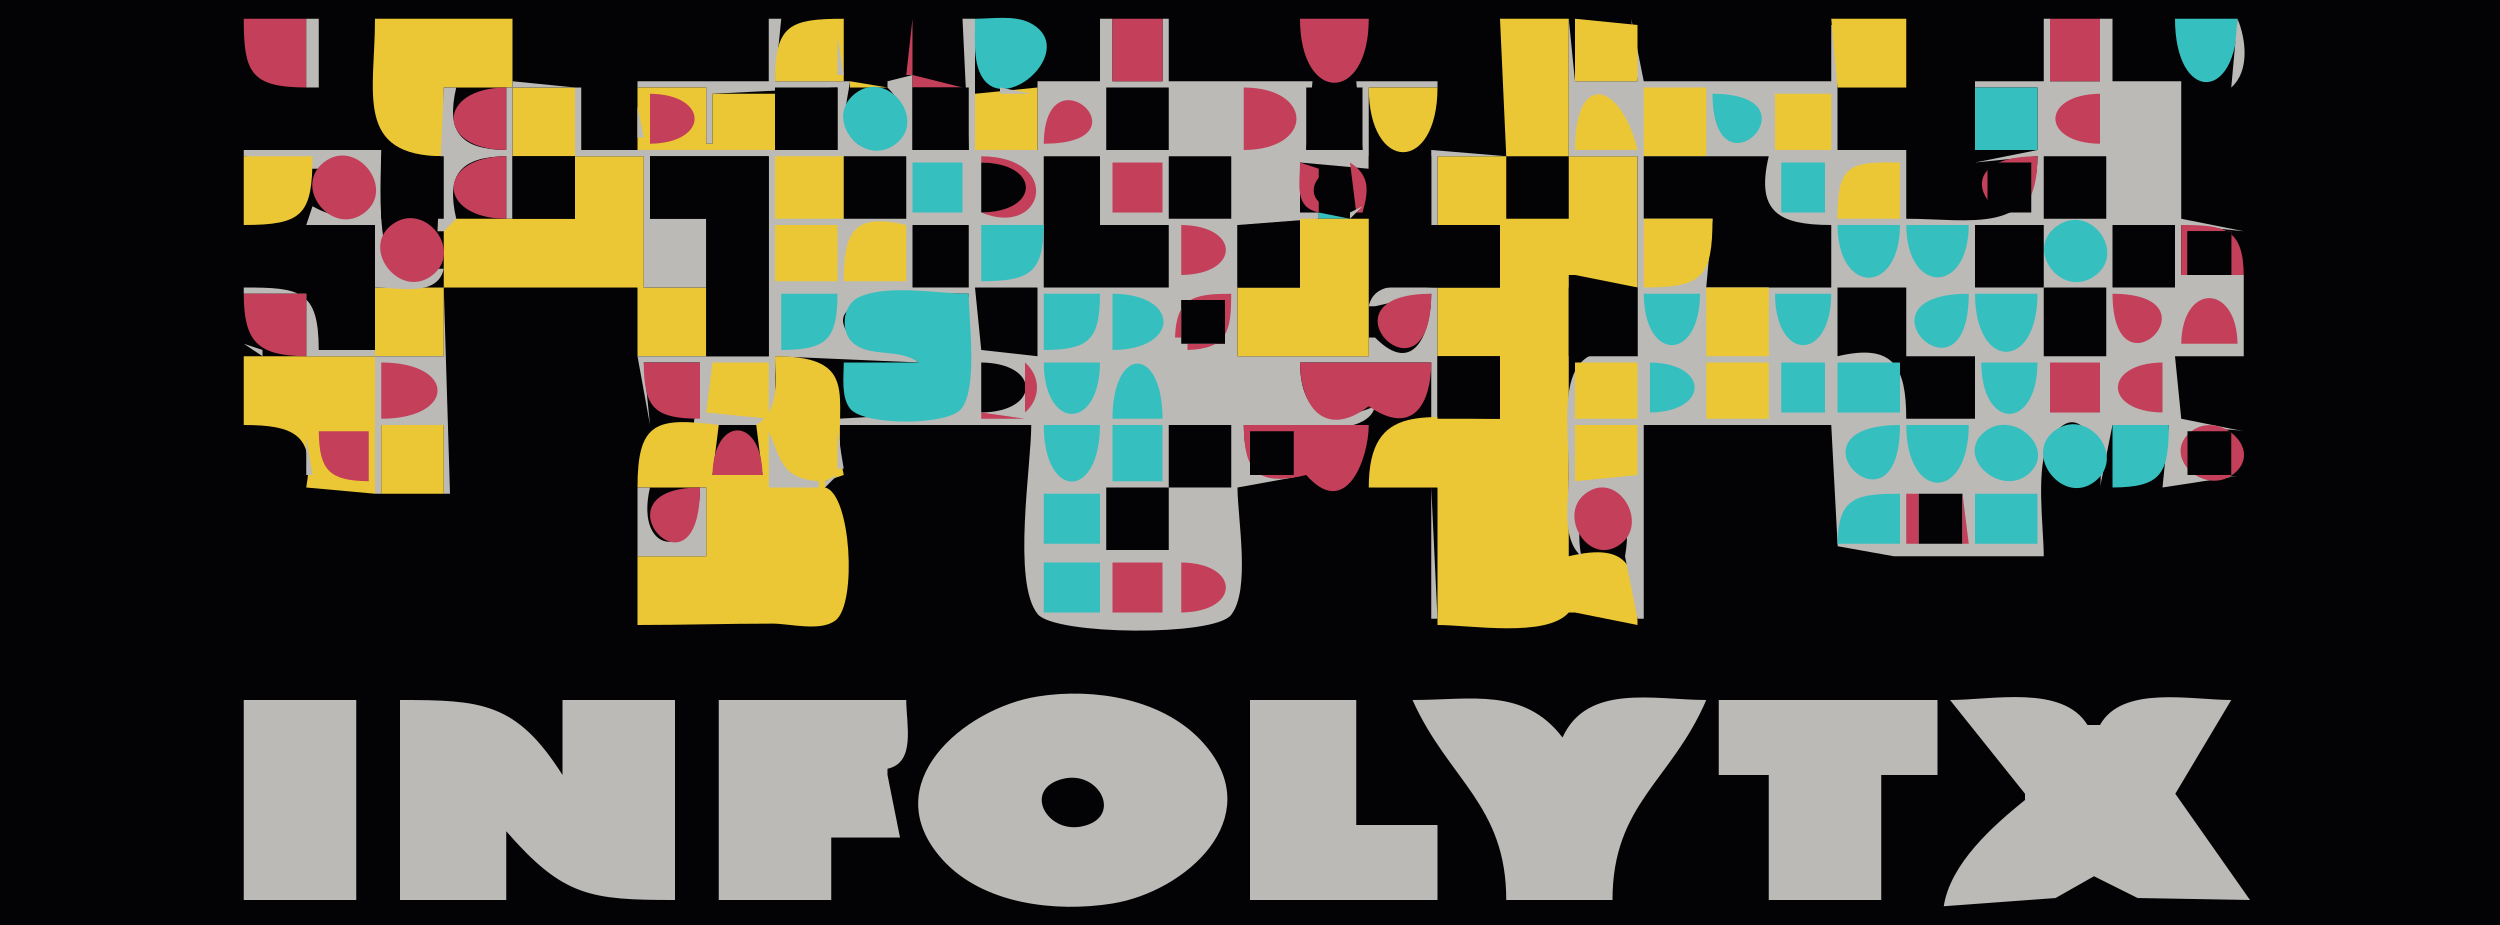<?xml version="1.0" standalone="yes"?>
<svg xmlns="http://www.w3.org/2000/svg" width="400" height="148">
<path style="fill:#030305; stroke:none;" d="M0 0L0 148L400 148L400 0L0 0z"/>
<path style="fill:#c43f59; stroke:none;" d="M39 3C39.001 11.559 40.056 13.974 49 14L49 3L39 3z"/>
<path style="fill:#bbbab7; stroke:none;" d="M49 3L49 14L51 14L51 3L49 3z"/>
<path style="fill:#ebc736; stroke:none;" d="M60 3C60 14.773 56.576 24.998 71 25L71 14L82 14L82 25L92 25L92 35L71 35L71 46L60 46L60 57L39 57L39 68C46.866 68.006 50.509 69.455 49 78L60 79L60 57L71 57L71 46L102 46L102 57L113 57L113 46L103 46L103 25L92 25L92 14L82 14L82 3L60 3z"/>
<path style="fill:#bbbab7; stroke:none;" d="M123 3L123 13L102 13L102 14L113 14L113 23L114 23L114 15L134 14L134 24L93 24L93 14L92 14L92 25L103 25L103 46L113 46L113 35L104 35L104 25L123 25L123 57L102 57L104 68L103 58L112 58L111 68L124 68L124 57L147 58C143.916 55.196 139.364 57.207 136.608 54.396C128.406 46.029 151.947 47 155 47L152.566 65.968L134 67L134 68L165 68C165.004 74.577 161.904 93.161 166.028 98.258C168.747 101.618 194.206 101.889 196.972 98.397C200.136 94.402 198 82.941 198 78L209 76C201.783 77.314 199.088 75.443 199 68C203.906 68 218.771 70.737 220 65C212.494 68.18 208.1 66.444 208 58L229 58L229 68L230 68L230 46C226.116 46 219.982 44.419 219 49L220 49L229 47C228.979 52.943 226.355 60.459 220 54L219 54L219 57L198 57L198 36L211 35L211 34L208 34L208 26L219 27L219 14L230 14L230 13L217 13L218 24L209 24L210 13L187 13L187 3L186 3L186 13L178 13L178 3L176 3L176 13L166 13L166 24L156 24L156 3L154 3L155 24L146 24L146 12L142 13L142 14C148.968 20.831 138.261 27.631 135.643 20.852C134.732 18.493 135.697 15.411 136 13L124 13L125 3L123 3z"/>
<path style="fill:#ebc736; stroke:none;" d="M124 13L135 13L135 3C126.303 3.001 124.007 3.984 124 13z"/>
<path style="fill:#36bfbf; stroke:none;" d="M145 3L146 4L145 3z"/>
<path style="fill:#c43f59; stroke:none;" d="M146 3L145 12L146 12L146 3z"/>
<path style="fill:#36bfbf; stroke:none;" d="M156 3C156.001 4.974 155.875 7.021 156.109 8.985C157.61 21.583 173.887 8.136 164.682 3.603C162.261 2.411 158.622 3 156 3z"/>
<path style="fill:#c43f59; stroke:none;" d="M178 3L178 13L186 13L186 3L178 3M208 3C208.001 16.662 218.999 16.662 219 3L208 3z"/>
<path style="fill:#ebc736; stroke:none;" d="M240 3L241 25L230 25L230 36L240 36L240 46L230 46L230 57L240 57L240 67C228.44 67.001 219.002 63.978 219 78L230 78L230 100C235.255 99.999 247.442 102.072 251 98L252 98L262 100C262 91.107 261.059 86.612 251 89L251 44L252 44L262 46L262 25L251 25L251 3L240 3z"/>
<path style="fill:#bbbab7; stroke:none;" d="M251 3L251 25L262 25L262 57C248.108 52.895 251 66.439 251 76C251 80.068 249.741 86.152 253 89C250.637 76.22 262.363 76.22 260 89L262 99L263 99L263 68L293 68L294.028 87.397L303 89L327 89C327.001 84.318 325.538 74.24 328.042 70.318C333.097 62.401 336.807 73.57 336 78L338 68L347 68L346 78L359 76C347.34 78.124 347.34 66.876 359 69L349 67L348 57L359 57L359 44L349 44L349 36L359 37L349 35L349 13L338 13L338 3L336 3L336 13L328 13L328 3L327 3L327 13L316 13L316 14L326 14L326 24L316 26L326 25C325.955 37.766 315.094 34.999 305 35L305 24L294 24L294 4L293 4L293 13L263 13L261 3L262 13L252 13L251 3z"/>
<path style="fill:#ebc736; stroke:none;" d="M252 3L252 13L262 13L262 4L252 3M293 3L294 14L305 14L305 3L293 3z"/>
<path style="fill:#c43f59; stroke:none;" d="M328 3L328 13L336 13L336 3L328 3z"/>
<path style="fill:#36bfbf; stroke:none;" d="M348 3C348.001 16.52 357.999 16.52 358 3L348 3z"/>
<path style="fill:#bbbab7; stroke:none;" d="M358 3L357 14C359.923 11.446 359.422 6.388 358 3M134 6L134 12L135 12L134 6z"/>
<path style="fill:#c43f59; stroke:none;" d="M146 12L146 14L154 14L146 12z"/>
<path style="fill:#bbbab7; stroke:none;" d="M39.667 13.333L40.333 13.667L39.667 13.333M82 13L82 14L92 14L82 13z"/>
<path style="fill:#ebc736; stroke:none;" d="M136 13L136 14L142 14L136 13z"/>
<path style="fill:#bbbab7; stroke:none;" d="M71 14L70 37L71 37L73 35C71.311 27.8 73.761 25.086 81 25L81 35L82 35L82 14L81 14L81 24C73.761 23.914 71.311 21.2 73 14L71 14z"/>
<path style="fill:#c43f59; stroke:none;" d="M81 24L81 14C69.757 14.04 69.757 23.96 81 24z"/>
<path style="fill:#ebc736; stroke:none;" d="M102 14L102 24L124 24L124 15L114 15L114 23L113 23L113 14L102 14z"/>
<path style="fill:#030305; stroke:none;" d="M124 14L124 24L134 24L134 14L124 14z"/>
<path style="fill:#36bfbf; stroke:none;" d="M136.742 15.028C131.668 19.122 138.175 27.096 143.397 22.972C148.365 19.048 141.879 10.884 136.742 15.028z"/>
<path style="fill:#030305; stroke:none;" d="M146 14L146 24L155 24L155 14L146 14z"/>
<path style="fill:#ebc736; stroke:none;" d="M156 15L156 24L166 24L166 14L156 15z"/>
<path style="fill:#bbbab7; stroke:none;" d="M160 14L160 15L165 15L160 14z"/>
<path style="fill:#030305; stroke:none;" d="M177 14L177 24L187 24L187 14L177 14z"/>
<path style="fill:#c43f59; stroke:none;" d="M199 14L199 24C210.243 23.96 210.243 14.04 199 14z"/>
<path style="fill:#030305; stroke:none;" d="M209 14L209 24L218 24L218 14L209 14z"/>
<path style="fill:#ebc736; stroke:none;" d="M219 14C219.002 27.801 229.998 27.801 230 14L219 14M252 24L262 24C259.438 13.279 252.01 10.996 252 24M263 14L263 25L273 25L273 14L263 14z"/>
<path style="fill:#36bfbf; stroke:none;" d="M316 14L316 24L326 24L326 14L316 14z"/>
<path style="fill:#c43f59; stroke:none;" d="M104 15L104 23C113.514 22.887 113.514 15.113 104 15M167 23C184.347 22.939 167.186 7.337 167 23z"/>
<path style="fill:#36bfbf; stroke:none;" d="M274 15C274.063 32.707 291.707 15.062 274 15z"/>
<path style="fill:#ebc736; stroke:none;" d="M284 15L284 24L293 24L293 15L284 15z"/>
<path style="fill:#c43f59; stroke:none;" d="M336 23L336 15C326.486 15.113 326.486 22.887 336 23z"/>
<path style="fill:#bbbab7; stroke:none;" d="M102 17L102 22L103 22L102 17M39 24L39 25L50 27L51 27C60.602 19.772 62.789 40.099 50 33L49 36L60 36L60 46C63.884 46 70.018 47.581 71 43L70 43C59.141 51.174 61.001 29.537 61 24L39 24z"/>
<path style="fill:#ebc736; stroke:none;" d="M208 24L209 25L208 24z"/>
<path style="fill:#bbbab7; stroke:none;" d="M229 24L229 36L230 36L230 25L241 25L229 24z"/>
<path style="fill:#ebc736; stroke:none;" d="M39 25L39 36C48.402 35.999 49.999 34.402 50 25L39 25z"/>
<path style="fill:#c43f59; stroke:none;" d="M51.742 26.028C46.784 30.036 53.23 38.06 58.397 33.972C63.362 30.043 56.874 21.879 51.742 26.028z"/>
<path style="fill:#030305; stroke:none;" d="M61 25L61 35L71 35L71 25L61 25z"/>
<path style="fill:#c43f59; stroke:none;" d="M81 35L81 25C69.757 25.04 69.757 34.96 81 35z"/>
<path style="fill:#030305; stroke:none;" d="M82 25L82 35L92 35L92 25L82 25M104 25L104 35L113 35L113 57L123 57L123 25L104 25z"/>
<path style="fill:#ebc736; stroke:none;" d="M124 25L124 35L135 35L135 25L124 25z"/>
<path style="fill:#030305; stroke:none;" d="M135 25L135 35L145 35L145 25L135 25z"/>
<path style="fill:#c43f59; stroke:none;" d="M157 25L157 26C165.969 26.292 165.969 33.708 157 34C167.063 38.182 170.246 25.12 157 25z"/>
<path style="fill:#030305; stroke:none;" d="M167 25L167 46L187 46L187 36L176 36L176 25L167 25M187 25L187 35L197 35L197 25L187 25M219 25L219 46L240 46L240 36L229 36L229 25L219 25M241 25L241 35L251 35L251 25L241 25M263 25L263 35L274 35L273 46L293 46L293 36C284.615 35.993 280.875 33.956 283 25L263 25z"/>
<path style="fill:#ebc736; stroke:none;" d="M294 35L304 35L304 26C295.763 25.854 294.007 26.369 294 35z"/>
<path style="fill:#c43f59; stroke:none;" d="M326 25C305.993 25.015 325.985 45.007 326 25z"/>
<path style="fill:#030305; stroke:none;" d="M327 25L327 35L337 35L337 25L327 25z"/>
<path style="fill:#36bfbf; stroke:none;" d="M146 26L146 34L154 34L154 26L146 26z"/>
<path style="fill:#030305; stroke:none;" d="M157 26L157 34C166.514 33.887 166.514 26.113 157 26z"/>
<path style="fill:#c43f59; stroke:none;" d="M178 26L178 34L186 34L186 26L178 26M208 26C208 29.511 207.013 33.146 211 34L211 33L211 27L208 26z"/>
<path style="fill:#030305; stroke:none;" d="M217 34C216.821 18.925 201.775 33.631 217 34z"/>
<path style="fill:#c43f59; stroke:none;" d="M216 26L217 34L218 34C219.005 30.474 219.229 28.094 216 26z"/>
<path style="fill:#36bfbf; stroke:none;" d="M285 26L285 34L292 34L292 26L285 26z"/>
<path style="fill:#030305; stroke:none;" d="M318 26L318 34L325 34L325 26L318 26z"/>
<path style="fill:#bbbab7; stroke:none;" d="M218 33L216 34L216 35L218 33z"/>
<path style="fill:#36bfbf; stroke:none;" d="M211 34L211 35L216 35L211 34z"/>
<path style="fill:#c43f59; stroke:none;" d="M62.603 36.028C57.638 39.957 64.126 48.121 69.258 43.972C74.216 39.964 67.769 31.94 62.603 36.028z"/>
<path style="fill:#ebc736; stroke:none;" d="M135 45L145 45L145 36C136.587 34.003 135.006 37.074 135 45M208 35L208 46L198 46L198 57L219 57L219 35L208 35M263 35L263 46C272.402 45.999 273.999 44.402 274 35L263 35z"/>
<path style="fill:#36bfbf; stroke:none;" d="M329.318 36.032C323.541 39.791 330.009 48.225 335.397 43.972C340.081 40.275 334.555 32.624 329.318 36.032z"/>
<path style="fill:#ebc736; stroke:none;" d="M124 36L124 45L134 45L134 36L124 36z"/>
<path style="fill:#030305; stroke:none;" d="M146 36L146 46L155 46L155 36L146 36z"/>
<path style="fill:#36bfbf; stroke:none;" d="M157 36L157 45C164.567 44.978 166.972 43.824 167 36L157 36z"/>
<path style="fill:#c43f59; stroke:none;" d="M189 36L189 44C198.514 43.887 198.514 36.113 189 36z"/>
<path style="fill:#030305; stroke:none;" d="M198 36L198 46L208 46L208 36L198 36z"/>
<path style="fill:#36bfbf; stroke:none;" d="M294 36C294.04 47.243 303.96 47.243 304 36L294 36M305 36C305.039 47.109 314.96 47.227 315 36L305 36z"/>
<path style="fill:#030305; stroke:none;" d="M316 36L316 46L327 46L327 36L316 36M338 36L338 46L348 46L348 36L338 36z"/>
<path style="fill:#c43f59; stroke:none;" d="M349 36L349 44L350 44L350 37L357 37L357 44L359 44C358.911 36.477 355.92 36.005 349 36z"/>
<path style="fill:#030305; stroke:none;" d="M350 37L350 44L357 44L357 37L350 37z"/>
<path style="fill:#bbbab7; stroke:none;" d="M251.333 44.667L251.667 45.333L251.333 44.667M39 46L39 47L49 47L49 57L60 57L60 56L51 56C50.993 46.38 47.992 46 39 46M71 46L71 57L60 57L60 79L61 79L61 68L71 68L71 79L72 79L71 46z"/>
<path style="fill:#030305; stroke:none;" d="M156 46L157 56L166 57L166 46L156 46M251 46L251 57L262 57L262 46L251 46z"/>
<path style="fill:#ebc736; stroke:none;" d="M273 46L273 57L283 57L283 46L273 46z"/>
<path style="fill:#030305; stroke:none;" d="M294 46L294 57C302.956 54.875 304.994 58.615 305 67L316 67L316 57L305 57L305 46L294 46M327 46L327 57L337 57L337 46L327 46z"/>
<path style="fill:#c43f59; stroke:none;" d="M39 47C39.027 54.73 41.224 56.93 49 57L49 47L39 47z"/>
<path style="fill:#36bfbf; stroke:none;" d="M125 47L125 56C132.323 55.974 133.974 54.323 134 47L125 47M147 58L135 58C135.008 60.232 134.532 63.516 136.028 65.397C138.201 68.128 151.655 68.156 153.82 65.397C156.491 61.994 154.988 51.349 155 47C150.067 47 141.797 45.398 137.318 47.603C134.763 48.861 134.361 53.195 136.603 54.972C139.459 57.236 143.783 55.657 147 58M167 47L167 56C174.323 55.974 175.974 54.323 176 47L167 47M178 47L178 56C188.823 55.962 188.932 47.039 178 47z"/>
<path style="fill:#c43f59; stroke:none;" d="M188 54L189 54L189 48L196 48L196 55L190 55L190 56C196.466 55.788 196.979 52.937 197 47C191.063 47.021 188.212 47.534 188 54M229 47C209.713 47.015 228.985 66.575 229 47z"/>
<path style="fill:#36bfbf; stroke:none;" d="M263 47C263.039 57.96 271.961 57.96 272 47L263 47M284 47C284.039 57.96 292.961 57.96 293 47L284 47M315 47C295.462 47.015 314.985 66.442 315 47M316 47C316.01 59.388 325.99 59.388 326 47L316 47z"/>
<path style="fill:#c43f59; stroke:none;" d="M338 47C338.063 64.707 355.707 47.063 338 47M349 55L358 55C357.885 45.325 349.116 45.212 349 55z"/>
<path style="fill:#030305; stroke:none;" d="M189 48L189 55L196 55L196 48L189 48z"/>
<path style="fill:#bbbab7; stroke:none;" d="M39 55L42 57L42 56L39 55M305 55L308 57L308 56L305 55z"/>
<path style="fill:#ebc736; stroke:none;" d="M124 57C124 61.192 124.825 65.52 121 68L122 76L114 76L115 68C104.999 66.736 102.001 67.425 102 78L113 78L113 89L102 89L102 100C109.203 100 116.419 99.778 123.611 99.778C126.416 99.778 131.245 101.101 133.667 99.278C137.201 96.618 136.142 78.888 132 78L132 77L135 76C132.592 65.039 139.07 57.002 124 57z"/>
<path style="fill:#36bfbf; stroke:none;" d="M178 67L186 67C185.991 55.231 178.009 55.231 178 67z"/>
<path style="fill:#030305; stroke:none;" d="M230 57L230 67L240 67L240 57L230 57z"/>
<path style="fill:#c43f59; stroke:none;" d="M61 58L61 67C72.961 66.991 73.061 58.009 61 58M103 58C103.026 65.323 104.677 66.974 112 67L112 58L103 58z"/>
<path style="fill:#ebc736; stroke:none;" d="M114 58L113 66L123 67L123 58L114 58z"/>
<path style="fill:#030305; stroke:none;" d="M157 58L157 66C166.514 65.887 166.514 58.113 157 58z"/>
<path style="fill:#c43f59; stroke:none;" d="M164 58L164 66C166.554 63.768 166.554 60.232 164 58z"/>
<path style="fill:#36bfbf; stroke:none;" d="M167 58C167.039 68.96 175.961 68.96 176 58L167 58z"/>
<path style="fill:#c43f59; stroke:none;" d="M208 58C208.025 64.987 211.961 70.333 219 65C225.971 69.882 228.976 64.7 229 58L208 58z"/>
<path style="fill:#ebc736; stroke:none;" d="M252 58L252 67L262 67L262 58L252 58z"/>
<path style="fill:#36bfbf; stroke:none;" d="M264 58L264 66C273.514 65.887 273.514 58.113 264 58z"/>
<path style="fill:#ebc736; stroke:none;" d="M273 58L273 67L283 67L283 58L273 58z"/>
<path style="fill:#36bfbf; stroke:none;" d="M285 58L285 66L292 66L292 58L285 58M294 58L294 66L304 66L304 58L294 58M317 58C317.039 68.96 325.961 68.96 326 58L317 58z"/>
<path style="fill:#c43f59; stroke:none;" d="M328 58L328 66L336 66L336 58L328 58M346 66L346 58C336.486 58.113 336.486 65.887 346 66M157 66L157 67L164 67L157 66z"/>
<path style="fill:#ebc736; stroke:none;" d="M61 68L61 79L71 79L71 68L61 68z"/>
<path style="fill:#c43f59; stroke:none;" d="M114 76L122 76C121.887 66.486 114.113 66.486 114 76z"/>
<path style="fill:#36bfbf; stroke:none;" d="M167 68C167.009 80.074 175.965 80.056 176 68L167 68M178 68L178 77L186 77L186 68L178 68z"/>
<path style="fill:#030305; stroke:none;" d="M187 68L187 78L177 78L177 88L187 88L187 78L197 78L197 68L187 68z"/>
<path style="fill:#c43f59; stroke:none;" d="M199 68C199.027 75.656 201.315 77.824 209 76C215.362 83.281 218.985 73.386 219 68L199 68z"/>
<path style="fill:#ebc736; stroke:none;" d="M252 68L252 77L262 76L262 68L252 68z"/>
<path style="fill:#36bfbf; stroke:none;" d="M304 68C284.421 68.015 303.985 87.579 304 68M305 68C305.009 80.258 314.99 80.367 315 68L305 68M317.603 69.028C312.658 72.931 319.879 79.522 324.397 75.972C329.375 72.058 322.24 65.369 317.603 69.028M328.603 69.028C323.751 72.867 330.176 81.08 335.258 76.972C340.328 72.873 333.821 64.899 328.603 69.028M338 68L338 78C345.973 77.972 346.994 75.657 347 68L338 68z"/>
<path style="fill:#c43f59; stroke:none;" d="M350.603 69.028C345.606 72.957 352.695 79.532 357.397 75.821C362.323 71.933 355.039 65.542 350.603 69.028M51 69C51.075 75.301 52.699 76.925 59 77L59 69L51 69z"/>
<path style="fill:#bbbab7; stroke:none;" d="M123 69L123 78L131 78L131 77C125.053 76.546 125.072 73.743 123 69M134 69L134 75L135 75L134 69z"/>
<path style="fill:#030305; stroke:none;" d="M200 69L200 76L207 76L207 69L200 69M350 69L350 76L357 76L357 69L350 69z"/>
<path style="fill:#bbbab7; stroke:none;" d="M49 70L49 76L50 76L49 70M134 76L132 77L132 78L134 76M218.333 76.667L218.667 77.333L218.333 76.667M102 78L102 89L113 89L113 78L112 78C111.958 89.766 101.332 89.375 104 78L102 78z"/>
<path style="fill:#c43f59; stroke:none;" d="M112 78C94.041 78.064 111.985 97.737 112 78z"/>
<path style="fill:#bbbab7; stroke:none;" d="M229 78L229 99L230 99L229 78z"/>
<path style="fill:#c43f59; stroke:none;" d="M253.603 79.028C249.123 82.541 254.343 90.934 259.397 86.972C263.877 83.459 258.657 75.066 253.603 79.028z"/>
<path style="fill:#36bfbf; stroke:none;" d="M167 79L167 87L176 87L176 79L167 79M294 87L304 87L304 79C297.08 79.005 294.089 79.477 294 87z"/>
<path style="fill:#c43f59; stroke:none;" d="M305 79L305 87L307 87L307 79L305 79z"/>
<path style="fill:#030305; stroke:none;" d="M307 79L307 87L314 87L314 79L307 79z"/>
<path style="fill:#c43f59; stroke:none;" d="M314 79L314 87L315 87L314 79z"/>
<path style="fill:#36bfbf; stroke:none;" d="M316 79L316 87L326 87L326 79L316 79M167 90L167 98L176 98L176 90L167 90z"/>
<path style="fill:#c43f59; stroke:none;" d="M178 90L178 98L186 98L186 90L178 90M189 90L189 98C198.514 97.887 198.514 90.113 189 90z"/>
<path style="fill:#bbbab7; stroke:none;" d="M251 98L252 99L251 98M166 111.44C154.227 113.332 139.866 125.438 150.8 137.541C157.292 144.726 168.976 146.013 178 144.56C189.593 142.694 202.983 130.966 192.721 119.093C186.426 111.809 175.094 109.978 166 111.44M39 112L39 144L57 144L57 112L39 112M64 112L64 144L81 144L81 133C90.128 143.482 94.417 144 108 144L108 112L90 112L90 124C82.606 112.315 77.017 112 64 112M115 112L115 144L133 144L133 134L144 134L142 124L142 123C146.581 122.018 145 115.884 145 112L115 112M200 112L200 144L230 144L230 132L217 132L217 112L200 112M226 112C231.746 124.789 241 128.763 241 144L258 144C258 128.613 267.472 124.948 273 112C264.797 112 253.97 109.266 250 118C243.859 109.921 235.364 112 226 112M275 112L275 124L283 124L283 144L301 144L301 124L310 124L310 112L275 112M312 112L324 127L324 128C318.809 132.186 312.049 138.203 311 145L328.896 143.683L335.039 140.198L342.015 143.683L360 144L348.048 127L357 112C350.578 112 339.536 109.588 336 116L334 116C330.019 109.51 318.764 112 312 112z"/>
<path style="fill:#030305; stroke:none;" d="M133 123L134 124L133 123M170.058 124.617C163.629 126.208 167.374 133.304 172.959 132.253C179.826 130.961 176.01 123.143 170.058 124.617z"/>
</svg>

